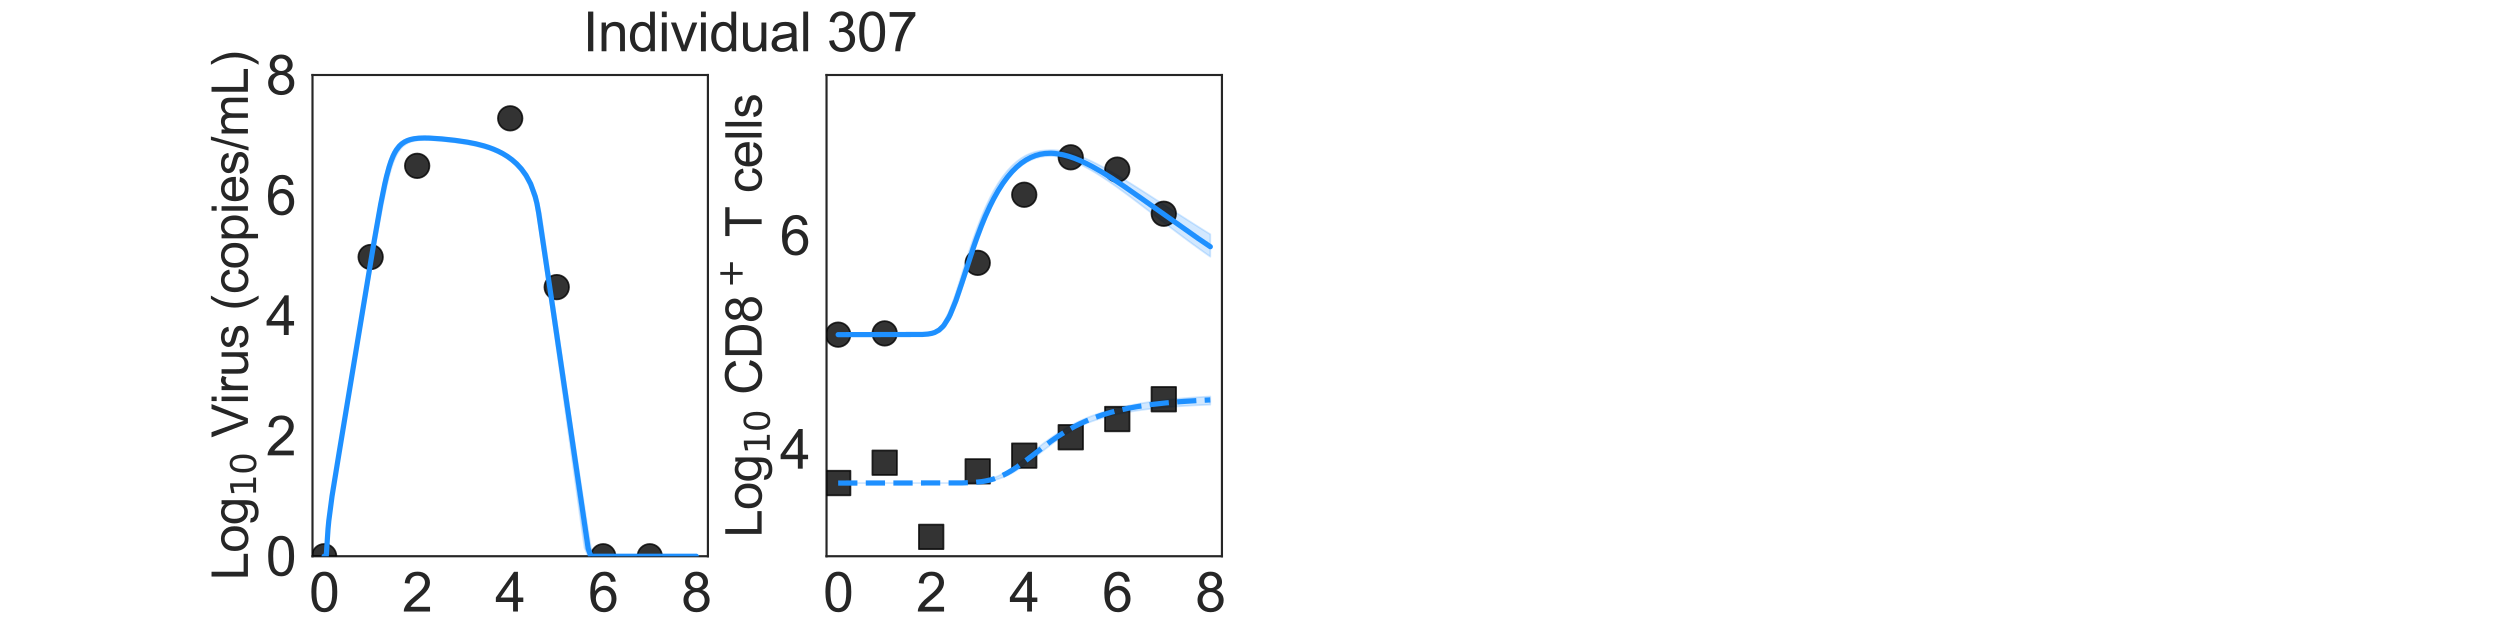 <?xml version="1.0" encoding="utf-8" standalone="no"?>
<!DOCTYPE svg PUBLIC "-//W3C//DTD SVG 1.1//EN"
  "http://www.w3.org/Graphics/SVG/1.1/DTD/svg11.dtd">
<svg xmlns:xlink="http://www.w3.org/1999/xlink" width="1440pt" height="360pt" viewBox="0 0 1440 360" xmlns="http://www.w3.org/2000/svg" version="1.1">
 <defs>
  <style type="text/css">*{stroke-linejoin: round; stroke-linecap: butt}</style>
 </defs>
 <g id="figure_1">
  <g id="patch_1">
   <path d="M 0 360 
L 1440 360 
L 1440 0 
L 0 0 
L 0 360 
z
" style="fill: none"/>
  </g>
  <g id="axes_1">
   <g id="patch_2">
    <path d="M 180 320.4 
L 407.755 320.4 
L 407.755 43.2 
L 180 43.2 
L 180 320.4 
z
" style="fill: none"/>
   </g>
   <g id="matplotlib.axis_1">
    <g id="xtick_1">
     <g id="text_1">
      <!-- 0 -->
      <g style="fill: #262626" transform="translate(178.024 352.232) scale(0.312 -0.312)">
       <defs>
        <path id="ArialMT-30" d="M 266 2259 
Q 266 3072 433 3567 
Q 600 4063 929 4331 
Q 1259 4600 1759 4600 
Q 2128 4600 2406 4451 
Q 2684 4303 2865 4023 
Q 3047 3744 3150 3342 
Q 3253 2941 3253 2259 
Q 3253 1453 3087 958 
Q 2922 463 2592 192 
Q 2263 -78 1759 -78 
Q 1097 -78 719 397 
Q 266 969 266 2259 
z
M 844 2259 
Q 844 1131 1108 757 
Q 1372 384 1759 384 
Q 2147 384 2411 759 
Q 2675 1134 2675 2259 
Q 2675 3391 2411 3762 
Q 2147 4134 1753 4134 
Q 1366 4134 1134 3806 
Q 844 3388 844 2259 
z
" transform="scale(0.016)"/>
       </defs>
       <use xlink:href="#ArialMT-30"/>
      </g>
     </g>
    </g>
    <g id="xtick_2">
     <g id="text_2">
      <!-- 2 -->
      <g style="fill: #262626" transform="translate(231.613 352.232) scale(0.312 -0.312)">
       <defs>
        <path id="ArialMT-32" d="M 3222 541 
L 3222 0 
L 194 0 
Q 188 203 259 391 
Q 375 700 629 1000 
Q 884 1300 1366 1694 
Q 2113 2306 2375 2664 
Q 2638 3022 2638 3341 
Q 2638 3675 2398 3904 
Q 2159 4134 1775 4134 
Q 1369 4134 1125 3890 
Q 881 3647 878 3216 
L 300 3275 
Q 359 3922 746 4261 
Q 1134 4600 1788 4600 
Q 2447 4600 2831 4234 
Q 3216 3869 3216 3328 
Q 3216 3053 3103 2787 
Q 2991 2522 2730 2228 
Q 2469 1934 1863 1422 
Q 1356 997 1212 845 
Q 1069 694 975 541 
L 3222 541 
z
" transform="scale(0.016)"/>
       </defs>
       <use xlink:href="#ArialMT-32"/>
      </g>
     </g>
    </g>
    <g id="xtick_3">
     <g id="text_3">
      <!-- 4 -->
      <g style="fill: #262626" transform="translate(285.202 352.232) scale(0.312 -0.312)">
       <defs>
        <path id="ArialMT-34" d="M 2069 0 
L 2069 1097 
L 81 1097 
L 81 1613 
L 2172 4581 
L 2631 4581 
L 2631 1613 
L 3250 1613 
L 3250 1097 
L 2631 1097 
L 2631 0 
L 2069 0 
z
M 2069 1613 
L 2069 3678 
L 634 1613 
L 2069 1613 
z
" transform="scale(0.016)"/>
       </defs>
       <use xlink:href="#ArialMT-34"/>
      </g>
     </g>
    </g>
    <g id="xtick_4">
     <g id="text_4">
      <!-- 6 -->
      <g style="fill: #262626" transform="translate(338.792 352.232) scale(0.312 -0.312)">
       <defs>
        <path id="ArialMT-36" d="M 3184 3459 
L 2625 3416 
Q 2550 3747 2413 3897 
Q 2184 4138 1850 4138 
Q 1581 4138 1378 3988 
Q 1113 3794 959 3422 
Q 806 3050 800 2363 
Q 1003 2672 1297 2822 
Q 1591 2972 1913 2972 
Q 2475 2972 2870 2558 
Q 3266 2144 3266 1488 
Q 3266 1056 3080 686 
Q 2894 316 2569 119 
Q 2244 -78 1831 -78 
Q 1128 -78 684 439 
Q 241 956 241 2144 
Q 241 3472 731 4075 
Q 1159 4600 1884 4600 
Q 2425 4600 2770 4297 
Q 3116 3994 3184 3459 
z
M 888 1484 
Q 888 1194 1011 928 
Q 1134 663 1356 523 
Q 1578 384 1822 384 
Q 2178 384 2434 671 
Q 2691 959 2691 1453 
Q 2691 1928 2437 2201 
Q 2184 2475 1800 2475 
Q 1419 2475 1153 2201 
Q 888 1928 888 1484 
z
" transform="scale(0.016)"/>
       </defs>
       <use xlink:href="#ArialMT-36"/>
      </g>
     </g>
    </g>
    <g id="xtick_5">
     <g id="text_5">
      <!-- 8 -->
      <g style="fill: #262626" transform="translate(392.381 352.232) scale(0.312 -0.312)">
       <defs>
        <path id="ArialMT-38" d="M 1131 2484 
Q 781 2613 612 2850 
Q 444 3088 444 3419 
Q 444 3919 803 4259 
Q 1163 4600 1759 4600 
Q 2359 4600 2725 4251 
Q 3091 3903 3091 3403 
Q 3091 3084 2923 2848 
Q 2756 2613 2416 2484 
Q 2838 2347 3058 2040 
Q 3278 1734 3278 1309 
Q 3278 722 2862 322 
Q 2447 -78 1769 -78 
Q 1091 -78 675 323 
Q 259 725 259 1325 
Q 259 1772 486 2073 
Q 713 2375 1131 2484 
z
M 1019 3438 
Q 1019 3113 1228 2906 
Q 1438 2700 1772 2700 
Q 2097 2700 2305 2904 
Q 2513 3109 2513 3406 
Q 2513 3716 2298 3927 
Q 2084 4138 1766 4138 
Q 1444 4138 1231 3931 
Q 1019 3725 1019 3438 
z
M 838 1322 
Q 838 1081 952 856 
Q 1066 631 1291 507 
Q 1516 384 1775 384 
Q 2178 384 2440 643 
Q 2703 903 2703 1303 
Q 2703 1709 2433 1975 
Q 2163 2241 1756 2241 
Q 1359 2241 1098 1978 
Q 838 1716 838 1322 
z
" transform="scale(0.016)"/>
       </defs>
       <use xlink:href="#ArialMT-38"/>
      </g>
     </g>
    </g>
    <g id="text_6">
     <!-- Time (d) -->
     <g style="fill: #262626" transform="translate(241.191 383.253) scale(0.286 -0.286)">
      <defs>
       <path id="ArialMT-54" d="M 1659 0 
L 1659 4041 
L 150 4041 
L 150 4581 
L 3781 4581 
L 3781 4041 
L 2266 4041 
L 2266 0 
L 1659 0 
z
" transform="scale(0.016)"/>
       <path id="ArialMT-69" d="M 425 3934 
L 425 4581 
L 988 4581 
L 988 3934 
L 425 3934 
z
M 425 0 
L 425 3319 
L 988 3319 
L 988 0 
L 425 0 
z
" transform="scale(0.016)"/>
       <path id="ArialMT-6d" d="M 422 0 
L 422 3319 
L 925 3319 
L 925 2853 
Q 1081 3097 1340 3245 
Q 1600 3394 1931 3394 
Q 2300 3394 2536 3241 
Q 2772 3088 2869 2813 
Q 3263 3394 3894 3394 
Q 4388 3394 4653 3120 
Q 4919 2847 4919 2278 
L 4919 0 
L 4359 0 
L 4359 2091 
Q 4359 2428 4304 2576 
Q 4250 2725 4106 2815 
Q 3963 2906 3769 2906 
Q 3419 2906 3187 2673 
Q 2956 2441 2956 1928 
L 2956 0 
L 2394 0 
L 2394 2156 
Q 2394 2531 2256 2718 
Q 2119 2906 1806 2906 
Q 1569 2906 1367 2781 
Q 1166 2656 1075 2415 
Q 984 2175 984 1722 
L 984 0 
L 422 0 
z
" transform="scale(0.016)"/>
       <path id="ArialMT-65" d="M 2694 1069 
L 3275 997 
Q 3138 488 2766 206 
Q 2394 -75 1816 -75 
Q 1088 -75 661 373 
Q 234 822 234 1631 
Q 234 2469 665 2931 
Q 1097 3394 1784 3394 
Q 2450 3394 2872 2941 
Q 3294 2488 3294 1666 
Q 3294 1616 3291 1516 
L 816 1516 
Q 847 969 1125 678 
Q 1403 388 1819 388 
Q 2128 388 2347 550 
Q 2566 713 2694 1069 
z
M 847 1978 
L 2700 1978 
Q 2663 2397 2488 2606 
Q 2219 2931 1791 2931 
Q 1403 2931 1139 2672 
Q 875 2413 847 1978 
z
" transform="scale(0.016)"/>
       <path id="ArialMT-20" transform="scale(0.016)"/>
       <path id="ArialMT-28" d="M 1497 -1347 
Q 1031 -759 709 28 
Q 388 816 388 1659 
Q 388 2403 628 3084 
Q 909 3875 1497 4659 
L 1900 4659 
Q 1522 4009 1400 3731 
Q 1209 3300 1100 2831 
Q 966 2247 966 1656 
Q 966 153 1900 -1347 
L 1497 -1347 
z
" transform="scale(0.016)"/>
       <path id="ArialMT-64" d="M 2575 0 
L 2575 419 
Q 2259 -75 1647 -75 
Q 1250 -75 917 144 
Q 584 363 401 755 
Q 219 1147 219 1656 
Q 219 2153 384 2558 
Q 550 2963 881 3178 
Q 1213 3394 1622 3394 
Q 1922 3394 2156 3267 
Q 2391 3141 2538 2938 
L 2538 4581 
L 3097 4581 
L 3097 0 
L 2575 0 
z
M 797 1656 
Q 797 1019 1065 703 
Q 1334 388 1700 388 
Q 2069 388 2326 689 
Q 2584 991 2584 1609 
Q 2584 2291 2321 2609 
Q 2059 2928 1675 2928 
Q 1300 2928 1048 2622 
Q 797 2316 797 1656 
z
" transform="scale(0.016)"/>
       <path id="ArialMT-29" d="M 791 -1347 
L 388 -1347 
Q 1322 153 1322 1656 
Q 1322 2244 1188 2822 
Q 1081 3291 891 3722 
Q 769 4003 388 4659 
L 791 4659 
Q 1378 3875 1659 3084 
Q 1900 2403 1900 1659 
Q 1900 816 1576 28 
Q 1253 -759 791 -1347 
z
" transform="scale(0.016)"/>
      </defs>
      <use xlink:href="#ArialMT-54"/>
      <use xlink:href="#ArialMT-69" transform="translate(57.334 0)"/>
      <use xlink:href="#ArialMT-6d" transform="translate(79.551 0)"/>
      <use xlink:href="#ArialMT-65" transform="translate(162.852 0)"/>
      <use xlink:href="#ArialMT-20" transform="translate(218.467 0)"/>
      <use xlink:href="#ArialMT-28" transform="translate(246.25 0)"/>
      <use xlink:href="#ArialMT-64" transform="translate(279.551 0)"/>
      <use xlink:href="#ArialMT-29" transform="translate(335.166 0)"/>
     </g>
    </g>
   </g>
   <g id="matplotlib.axis_2">
    <g id="ytick_1">
     <g id="text_7">
      <!-- 0 -->
      <g style="fill: #262626" transform="translate(153.15 331.566) scale(0.312 -0.312)">
       <use xlink:href="#ArialMT-30"/>
      </g>
     </g>
    </g>
    <g id="ytick_2">
     <g id="text_8">
      <!-- 2 -->
      <g style="fill: #262626" transform="translate(153.15 262.266) scale(0.312 -0.312)">
       <use xlink:href="#ArialMT-32"/>
      </g>
     </g>
    </g>
    <g id="ytick_3">
     <g id="text_9">
      <!-- 4 -->
      <g style="fill: #262626" transform="translate(153.15 192.966) scale(0.312 -0.312)">
       <use xlink:href="#ArialMT-34"/>
      </g>
     </g>
    </g>
    <g id="ytick_4">
     <g id="text_10">
      <!-- 6 -->
      <g style="fill: #262626" transform="translate(153.15 123.666) scale(0.312 -0.312)">
       <use xlink:href="#ArialMT-36"/>
      </g>
     </g>
    </g>
    <g id="ytick_5">
     <g id="text_11">
      <!-- 8 -->
      <g style="fill: #262626" transform="translate(153.15 54.366) scale(0.312 -0.312)">
       <use xlink:href="#ArialMT-38"/>
      </g>
     </g>
    </g>
    <g id="text_12">
     <!-- Log$_{10}$ Virus (copies/mL) -->
     <g style="fill: #262626" transform="translate(142.858 334.238) rotate(-90) scale(0.286 -0.286)">
      <defs>
       <path id="ArialMT-4c" d="M 469 0 
L 469 4581 
L 1075 4581 
L 1075 541 
L 3331 541 
L 3331 0 
L 469 0 
z
" transform="scale(0.016)"/>
       <path id="ArialMT-6f" d="M 213 1659 
Q 213 2581 725 3025 
Q 1153 3394 1769 3394 
Q 2453 3394 2887 2945 
Q 3322 2497 3322 1706 
Q 3322 1066 3130 698 
Q 2938 331 2570 128 
Q 2203 -75 1769 -75 
Q 1072 -75 642 372 
Q 213 819 213 1659 
z
M 791 1659 
Q 791 1022 1069 705 
Q 1347 388 1769 388 
Q 2188 388 2466 706 
Q 2744 1025 2744 1678 
Q 2744 2294 2464 2611 
Q 2184 2928 1769 2928 
Q 1347 2928 1069 2612 
Q 791 2297 791 1659 
z
" transform="scale(0.016)"/>
       <path id="ArialMT-67" d="M 319 -275 
L 866 -356 
Q 900 -609 1056 -725 
Q 1266 -881 1628 -881 
Q 2019 -881 2231 -725 
Q 2444 -569 2519 -288 
Q 2563 -116 2559 434 
Q 2191 0 1641 0 
Q 956 0 581 494 
Q 206 988 206 1678 
Q 206 2153 378 2554 
Q 550 2956 876 3175 
Q 1203 3394 1644 3394 
Q 2231 3394 2613 2919 
L 2613 3319 
L 3131 3319 
L 3131 450 
Q 3131 -325 2973 -648 
Q 2816 -972 2473 -1159 
Q 2131 -1347 1631 -1347 
Q 1038 -1347 672 -1080 
Q 306 -813 319 -275 
z
M 784 1719 
Q 784 1066 1043 766 
Q 1303 466 1694 466 
Q 2081 466 2343 764 
Q 2606 1063 2606 1700 
Q 2606 2309 2336 2618 
Q 2066 2928 1684 2928 
Q 1309 2928 1046 2623 
Q 784 2319 784 1719 
z
" transform="scale(0.016)"/>
       <path id="DejaVuSans-31" d="M 794 531 
L 1825 531 
L 1825 4091 
L 703 3866 
L 703 4441 
L 1819 4666 
L 2450 4666 
L 2450 531 
L 3481 531 
L 3481 0 
L 794 0 
L 794 531 
z
" transform="scale(0.016)"/>
       <path id="DejaVuSans-30" d="M 2034 4250 
Q 1547 4250 1301 3770 
Q 1056 3291 1056 2328 
Q 1056 1369 1301 889 
Q 1547 409 2034 409 
Q 2525 409 2770 889 
Q 3016 1369 3016 2328 
Q 3016 3291 2770 3770 
Q 2525 4250 2034 4250 
z
M 2034 4750 
Q 2819 4750 3233 4129 
Q 3647 3509 3647 2328 
Q 3647 1150 3233 529 
Q 2819 -91 2034 -91 
Q 1250 -91 836 529 
Q 422 1150 422 2328 
Q 422 3509 836 4129 
Q 1250 4750 2034 4750 
z
" transform="scale(0.016)"/>
       <path id="ArialMT-56" d="M 1803 0 
L 28 4581 
L 684 4581 
L 1875 1253 
Q 2019 853 2116 503 
Q 2222 878 2363 1253 
L 3600 4581 
L 4219 4581 
L 2425 0 
L 1803 0 
z
" transform="scale(0.016)"/>
       <path id="ArialMT-72" d="M 416 0 
L 416 3319 
L 922 3319 
L 922 2816 
Q 1116 3169 1280 3281 
Q 1444 3394 1641 3394 
Q 1925 3394 2219 3213 
L 2025 2691 
Q 1819 2813 1613 2813 
Q 1428 2813 1281 2702 
Q 1134 2591 1072 2394 
Q 978 2094 978 1738 
L 978 0 
L 416 0 
z
" transform="scale(0.016)"/>
       <path id="ArialMT-75" d="M 2597 0 
L 2597 488 
Q 2209 -75 1544 -75 
Q 1250 -75 995 37 
Q 741 150 617 320 
Q 494 491 444 738 
Q 409 903 409 1263 
L 409 3319 
L 972 3319 
L 972 1478 
Q 972 1038 1006 884 
Q 1059 663 1231 536 
Q 1403 409 1656 409 
Q 1909 409 2131 539 
Q 2353 669 2445 892 
Q 2538 1116 2538 1541 
L 2538 3319 
L 3100 3319 
L 3100 0 
L 2597 0 
z
" transform="scale(0.016)"/>
       <path id="ArialMT-73" d="M 197 991 
L 753 1078 
Q 800 744 1014 566 
Q 1228 388 1613 388 
Q 2000 388 2187 545 
Q 2375 703 2375 916 
Q 2375 1106 2209 1216 
Q 2094 1291 1634 1406 
Q 1016 1563 777 1677 
Q 538 1791 414 1992 
Q 291 2194 291 2438 
Q 291 2659 392 2848 
Q 494 3038 669 3163 
Q 800 3259 1026 3326 
Q 1253 3394 1513 3394 
Q 1903 3394 2198 3281 
Q 2494 3169 2634 2976 
Q 2775 2784 2828 2463 
L 2278 2388 
Q 2241 2644 2061 2787 
Q 1881 2931 1553 2931 
Q 1166 2931 1000 2803 
Q 834 2675 834 2503 
Q 834 2394 903 2306 
Q 972 2216 1119 2156 
Q 1203 2125 1616 2013 
Q 2213 1853 2448 1751 
Q 2684 1650 2818 1456 
Q 2953 1263 2953 975 
Q 2953 694 2789 445 
Q 2625 197 2315 61 
Q 2006 -75 1616 -75 
Q 969 -75 630 194 
Q 291 463 197 991 
z
" transform="scale(0.016)"/>
       <path id="ArialMT-63" d="M 2588 1216 
L 3141 1144 
Q 3050 572 2676 248 
Q 2303 -75 1759 -75 
Q 1078 -75 664 370 
Q 250 816 250 1647 
Q 250 2184 428 2587 
Q 606 2991 970 3192 
Q 1334 3394 1763 3394 
Q 2303 3394 2647 3120 
Q 2991 2847 3088 2344 
L 2541 2259 
Q 2463 2594 2264 2762 
Q 2066 2931 1784 2931 
Q 1359 2931 1093 2626 
Q 828 2322 828 1663 
Q 828 994 1084 691 
Q 1341 388 1753 388 
Q 2084 388 2306 591 
Q 2528 794 2588 1216 
z
" transform="scale(0.016)"/>
       <path id="ArialMT-70" d="M 422 -1272 
L 422 3319 
L 934 3319 
L 934 2888 
Q 1116 3141 1344 3267 
Q 1572 3394 1897 3394 
Q 2322 3394 2647 3175 
Q 2972 2956 3137 2557 
Q 3303 2159 3303 1684 
Q 3303 1175 3120 767 
Q 2938 359 2589 142 
Q 2241 -75 1856 -75 
Q 1575 -75 1351 44 
Q 1128 163 984 344 
L 984 -1272 
L 422 -1272 
z
M 931 1641 
Q 931 1000 1190 694 
Q 1450 388 1819 388 
Q 2194 388 2461 705 
Q 2728 1022 2728 1688 
Q 2728 2322 2467 2637 
Q 2206 2953 1844 2953 
Q 1484 2953 1207 2617 
Q 931 2281 931 1641 
z
" transform="scale(0.016)"/>
       <path id="ArialMT-2f" d="M 0 -78 
L 1328 4659 
L 1778 4659 
L 453 -78 
L 0 -78 
z
" transform="scale(0.016)"/>
      </defs>
      <use xlink:href="#ArialMT-4c" transform="translate(0 0.203)"/>
      <use xlink:href="#ArialMT-6f" transform="translate(55.615 0.203)"/>
      <use xlink:href="#ArialMT-67" transform="translate(111.23 0.203)"/>
      <use xlink:href="#DejaVuSans-31" transform="translate(167.803 -16.203) scale(0.7)"/>
      <use xlink:href="#DejaVuSans-30" transform="translate(212.339 -16.203) scale(0.7)"/>
      <use xlink:href="#ArialMT-20" transform="translate(259.609 0.203)"/>
      <use xlink:href="#ArialMT-56" transform="translate(287.393 0.203)"/>
      <use xlink:href="#ArialMT-69" transform="translate(354.092 0.203)"/>
      <use xlink:href="#ArialMT-72" transform="translate(376.309 0.203)"/>
      <use xlink:href="#ArialMT-75" transform="translate(409.609 0.203)"/>
      <use xlink:href="#ArialMT-73" transform="translate(465.225 0.203)"/>
      <use xlink:href="#ArialMT-20" transform="translate(515.225 0.203)"/>
      <use xlink:href="#ArialMT-28" transform="translate(543.008 0.203)"/>
      <use xlink:href="#ArialMT-63" transform="translate(576.309 0.203)"/>
      <use xlink:href="#ArialMT-6f" transform="translate(626.309 0.203)"/>
      <use xlink:href="#ArialMT-70" transform="translate(681.924 0.203)"/>
      <use xlink:href="#ArialMT-69" transform="translate(737.539 0.203)"/>
      <use xlink:href="#ArialMT-65" transform="translate(759.756 0.203)"/>
      <use xlink:href="#ArialMT-73" transform="translate(815.371 0.203)"/>
      <use xlink:href="#ArialMT-2f" transform="translate(865.371 0.203)"/>
      <use xlink:href="#ArialMT-6d" transform="translate(893.154 0.203)"/>
      <use xlink:href="#ArialMT-4c" transform="translate(976.455 0.203)"/>
      <use xlink:href="#ArialMT-29" transform="translate(1032.07 0.203)"/>
     </g>
    </g>
   </g>
   <g id="patch_3">
    <path d="M 180 320.4 
L 180 43.2 
" style="fill: none; stroke: #262626; stroke-width: 1.25; stroke-linejoin: miter; stroke-linecap: square"/>
   </g>
   <g id="patch_4">
    <path d="M 407.755 320.4 
L 407.755 43.2 
" style="fill: none; stroke: #262626; stroke-width: 1.25; stroke-linejoin: miter; stroke-linecap: square"/>
   </g>
   <g id="patch_5">
    <path d="M 180 320.4 
L 407.755 320.4 
" style="fill: none; stroke: #262626; stroke-width: 1.25; stroke-linejoin: miter; stroke-linecap: square"/>
   </g>
   <g id="patch_6">
    <path d="M 180 43.2 
L 407.755 43.2 
" style="fill: none; stroke: #262626; stroke-width: 1.25; stroke-linejoin: miter; stroke-linecap: square"/>
   </g>
   <g id="FillBetweenPolyCollection_1">
    <defs>
     <path id="ma2bda973c5" d="M 186.699 -39.6 
L 186.699 -39.6 
L 186.699 -39.6 
L 186.703 -39.6 
L 186.741 -39.6 
L 186.968 -39.6 
L 187.099 -39.6 
L 187.629 -39.6 
L 187.908 -39.6 
L 188.944 -55.035 
L 189.407 -59.769 
L 190.691 -69.877 
L 191.265 -73.621 
L 192.527 -81.293 
L 193.202 -85.235 
L 194.506 -92.829 
L 195.259 -97.187 
L 196.568 -104.802 
L 197.386 -109.547 
L 198.702 -117.217 
L 199.57 -122.258 
L 200.887 -129.932 
L 201.793 -135.197 
L 203.109 -142.862 
L 204.043 -148.293 
L 205.484 -156.699 
L 206.403 -162.044 
L 207.664 -169.378 
L 208.617 -174.919 
L 209.989 -182.898 
L 210.937 -188.399 
L 212.215 -195.801 
L 213.185 -201.405 
L 214.562 -209.332 
L 215.526 -214.851 
L 216.836 -222.263 
L 217.829 -227.81 
L 219.256 -235.561 
L 220.258 -240.856 
L 221.622 -247.605 
L 222.651 -252.407 
L 224.125 -258.424 
L 225.182 -262.291 
L 226.371 -265.888 
L 227.313 -268.348 
L 228.296 -270.455 
L 229.145 -271.951 
L 229.994 -273.252 
L 230.708 -274.176 
L 231.35 -274.916 
L 231.874 -275.421 
L 232.318 -275.826 
L 232.695 -276.13 
L 233.025 -276.396 
L 233.316 -276.595 
L 233.608 -276.794 
L 233.845 -276.949 
L 234.072 -277.081 
L 234.3 -277.214 
L 234.496 -277.328 
L 234.71 -277.438 
L 234.923 -277.546 
L 235.136 -277.653 
L 235.326 -277.737 
L 235.521 -277.824 
L 235.716 -277.909 
L 235.911 -277.987 
L 236.106 -278.064 
L 236.301 -278.136 
L 236.496 -278.206 
L 236.69 -278.273 
L 236.885 -278.337 
L 237.08 -278.398 
L 237.275 -278.456 
L 237.47 -278.512 
L 237.665 -278.565 
L 237.86 -278.617 
L 238.055 -278.664 
L 238.249 -278.712 
L 238.444 -278.755 
L 238.639 -278.798 
L 238.834 -278.837 
L 239.029 -278.876 
L 239.224 -278.912 
L 239.419 -278.946 
L 239.614 -278.979 
L 239.809 -279.01 
L 240.005 -279.04 
L 240.202 -279.067 
L 240.4 -279.095 
L 240.6 -279.119 
L 240.801 -279.143 
L 241.004 -279.165 
L 241.209 -279.187 
L 241.415 -279.207 
L 241.623 -279.226 
L 241.833 -279.243 
L 242.046 -279.26 
L 242.26 -279.274 
L 244.402 -279.358 
L 244.831 -279.357 
L 247.065 -279.337 
L 247.665 -279.312 
L 250.344 -279.176 
L 251.202 -279.111 
L 253.565 -278.925 
L 254.509 -278.837 
L 256.91 -278.598 
L 257.998 -278.477 
L 260.677 -278.164 
L 262.043 -277.988 
L 264.722 -277.622 
L 266.537 -277.346 
L 269.217 -276.906 
L 271.445 -276.489 
L 274.124 -275.928 
L 276.294 -275.413 
L 278.854 -274.721 
L 281.534 -273.882 
L 284.213 -272.904 
L 286.893 -271.761 
L 289.572 -270.36 
L 292.252 -268.652 
L 294.931 -266.586 
L 297.611 -264.053 
L 300.29 -260.913 
L 302.969 -256.865 
L 305.649 -251.202 
L 308.328 -242.564 
L 308.864 -239.972 
L 309.301 -237.557 
L 309.837 -234.042 
L 310.083 -232.394 
L 310.127 -232.098 
L 310.216 -231.506 
L 310.269 -231.151 
L 310.272 -231.13 
L 310.278 -231.089 
L 310.281 -231.067 
L 310.281 -231.066 
L 310.282 -231.062 
L 310.282 -231.059 
L 310.283 -231.057 
L 310.283 -231.057 
L 310.283 -231.055 
L 310.283 -231.054 
L 310.283 -231.053 
L 310.283 -231.052 
L 310.284 -231.051 
L 310.284 -231.05 
L 310.284 -231.048 
L 310.284 -231.047 
L 310.284 -231.045 
L 310.286 -231.034 
L 310.289 -231.015 
L 310.298 -230.954 
L 310.324 -230.778 
L 310.439 -230.014 
L 311.117 -225.462 
L 311.545 -222.577 
L 312.891 -213.52 
L 313.559 -208.977 
L 315.48 -195.97 
L 316.344 -190.042 
L 318.323 -176.18 
L 319.365 -168.7 
L 321.566 -152.872 
L 322.738 -144.441 
L 324.719 -130.176 
L 326.023 -120.786 
L 328.099 -105.828 
L 329.495 -95.762 
L 331.602 -80.573 
L 333.066 -70.012 
L 335.171 -54.828 
L 336.689 -44.408 
L 338.782 -39.6 
L 340.349 -39.6 
L 342.45 -39.6 
L 344.095 -39.6 
L 346.321 -39.6 
L 348.548 -39.6 
L 351.164 -39.6 
L 353.843 -39.6 
L 356.523 -39.6 
L 359.202 -39.6 
L 361.882 -39.6 
L 364.561 -39.6 
L 367.241 -39.6 
L 369.92 -39.6 
L 372.6 -39.6 
L 375.279 -39.6 
L 377.959 -39.6 
L 380.638 -39.6 
L 383.318 -39.6 
L 385.997 -39.6 
L 388.677 -39.6 
L 391.356 -39.6 
L 394.036 -39.6 
L 396.715 -39.6 
L 399.394 -39.6 
L 401.056 -39.6 
L 401.056 -39.6 
L 401.056 -39.6 
L 399.394 -39.6 
L 396.715 -39.6 
L 394.036 -39.6 
L 391.356 -39.6 
L 388.677 -39.6 
L 385.997 -39.6 
L 383.318 -39.6 
L 380.638 -39.6 
L 377.959 -39.6 
L 375.279 -39.6 
L 372.6 -39.6 
L 369.92 -39.6 
L 367.241 -39.6 
L 364.561 -39.6 
L 361.882 -39.6 
L 359.202 -39.6 
L 356.523 -39.6 
L 353.843 -39.6 
L 351.164 -39.6 
L 348.548 -39.6 
L 346.321 -39.6 
L 344.095 -39.6 
L 342.45 -39.6 
L 340.349 -44.708 
L 338.782 -54.124 
L 336.689 -67.651 
L 335.171 -77.584 
L 333.066 -91.166 
L 331.602 -100.771 
L 329.495 -114.759 
L 328.099 -124.322 
L 326.023 -138.327 
L 324.719 -147.222 
L 322.738 -160.626 
L 321.566 -168.693 
L 319.365 -183.559 
L 318.323 -190.672 
L 316.344 -204.282 
L 315.48 -210.286 
L 313.559 -223.433 
L 312.891 -227.995 
L 311.545 -237.052 
L 311.117 -239.024 
L 310.439 -241.844 
L 310.324 -242.319 
L 310.298 -242.428 
L 310.289 -242.466 
L 310.286 -242.478 
L 310.284 -242.485 
L 310.284 -242.486 
L 310.284 -242.487 
L 310.284 -242.487 
L 310.284 -242.488 
L 310.283 -242.489 
L 310.283 -242.489 
L 310.283 -242.49 
L 310.283 -242.491 
L 310.283 -242.492 
L 310.283 -242.492 
L 310.282 -242.493 
L 310.282 -242.495 
L 310.281 -242.498 
L 310.281 -242.498 
L 310.278 -242.512 
L 310.272 -242.538 
L 310.269 -242.55 
L 310.216 -242.771 
L 310.127 -243.138 
L 310.083 -243.322 
L 309.837 -244.346 
L 309.301 -246.573 
L 308.864 -248.387 
L 308.328 -249.822 
L 305.649 -255.876 
L 302.969 -260.157 
L 300.29 -263.442 
L 297.611 -266.076 
L 294.931 -268.339 
L 292.252 -270.325 
L 289.572 -272 
L 286.893 -273.423 
L 284.213 -274.638 
L 281.534 -275.676 
L 278.854 -276.564 
L 276.294 -277.294 
L 274.124 -277.828 
L 271.445 -278.413 
L 269.217 -278.838 
L 266.537 -279.292 
L 264.722 -279.569 
L 262.043 -279.939 
L 260.677 -280.113 
L 257.998 -280.424 
L 256.91 -280.541 
L 254.509 -280.78 
L 253.565 -280.865 
L 251.202 -281.058 
L 250.344 -281.121 
L 247.665 -281.277 
L 247.065 -281.305 
L 244.831 -281.359 
L 244.402 -281.367 
L 242.26 -281.338 
L 242.046 -281.331 
L 241.833 -281.321 
L 241.623 -281.311 
L 241.415 -281.301 
L 241.209 -281.288 
L 241.004 -281.274 
L 240.801 -281.261 
L 240.6 -281.246 
L 240.4 -281.229 
L 240.202 -281.212 
L 240.005 -281.195 
L 239.809 -281.174 
L 239.614 -281.154 
L 239.419 -281.133 
L 239.224 -281.109 
L 239.029 -281.084 
L 238.834 -281.059 
L 238.639 -281.031 
L 238.444 -281.001 
L 238.249 -280.971 
L 238.055 -280.94 
L 237.86 -280.905 
L 237.665 -280.869 
L 237.47 -280.834 
L 237.275 -280.792 
L 237.08 -280.751 
L 236.885 -280.709 
L 236.69 -280.663 
L 236.496 -280.615 
L 236.301 -280.566 
L 236.106 -280.515 
L 235.911 -280.466 
L 235.716 -280.414 
L 235.521 -280.359 
L 235.326 -280.305 
L 235.136 -280.248 
L 234.923 -280.179 
L 234.71 -280.11 
L 234.496 -280.038 
L 234.3 -279.964 
L 234.072 -279.879 
L 233.845 -279.79 
L 233.608 -279.689 
L 233.316 -279.564 
L 233.025 -279.423 
L 232.695 -279.26 
L 232.318 -279.053 
L 231.874 -278.792 
L 231.35 -278.452 
L 230.708 -277.976 
L 229.994 -277.37 
L 229.145 -276.523 
L 228.296 -275.514 
L 227.313 -274.089 
L 226.371 -272.428 
L 225.182 -269.783 
L 224.125 -266.929 
L 222.651 -261.901 
L 221.622 -257.842 
L 220.258 -251.523 
L 219.256 -246.476 
L 217.829 -238.646 
L 216.836 -232.981 
L 215.526 -225.224 
L 214.562 -219.427 
L 213.185 -211.01 
L 212.215 -205.047 
L 210.937 -197.144 
L 209.989 -191.275 
L 208.617 -182.74 
L 207.664 -176.81 
L 206.403 -168.959 
L 205.484 -163.245 
L 204.043 -154.245 
L 203.109 -148.428 
L 201.793 -140.221 
L 200.887 -134.584 
L 199.57 -126.368 
L 198.702 -120.97 
L 197.386 -112.757 
L 196.568 -107.674 
L 195.259 -99.577 
L 194.506 -94.965 
L 193.202 -86.931 
L 192.527 -82.776 
L 191.265 -74.711 
L 190.691 -70.812 
L 189.407 -60.406 
L 188.944 -55.518 
L 187.908 -39.865 
L 187.629 -39.6 
L 187.099 -39.6 
L 186.968 -39.6 
L 186.741 -39.6 
L 186.703 -39.6 
L 186.699 -39.6 
L 186.699 -39.6 
z
" style="stroke: #1e90ff; stroke-opacity: 0.2"/>
    </defs>
    <g clip-path="url(#p34153cae16)">
     <use xlink:href="#ma2bda973c5" x="0" y="360" style="fill: #1e90ff; fill-opacity: 0.2; stroke: #1e90ff; stroke-opacity: 0.2"/>
    </g>
   </g>
   <g id="PathCollection_1">
    <defs>
     <path id="m98d7b9cf8e" d="M 0 7.071 
C 1.875 7.071 3.674 6.326 5 5 
C 6.326 3.674 7.071 1.875 7.071 0 
C 7.071 -1.875 6.326 -3.674 5 -5 
C 3.674 -6.326 1.875 -7.071 0 -7.071 
C -1.875 -7.071 -3.674 -6.326 -5 -5 
C -6.326 -3.674 -7.071 -1.875 -7.071 0 
C -7.071 1.875 -6.326 3.674 -5 5 
C -3.674 6.326 -1.875 7.071 0 7.071 
z
" style="stroke: #000000; stroke-opacity: 0.8"/>
    </defs>
    <g clip-path="url(#p34153cae16)">
     <use xlink:href="#m98d7b9cf8e" x="186.699" y="320.4" style="fill-opacity: 0.8; stroke: #000000; stroke-opacity: 0.8"/>
     <use xlink:href="#m98d7b9cf8e" x="213.493" y="148.039" style="fill-opacity: 0.8; stroke: #000000; stroke-opacity: 0.8"/>
     <use xlink:href="#m98d7b9cf8e" x="240.288" y="95.521" style="fill-opacity: 0.8; stroke: #000000; stroke-opacity: 0.8"/>
     <use xlink:href="#m98d7b9cf8e" x="293.878" y="68.156" style="fill-opacity: 0.8; stroke: #000000; stroke-opacity: 0.8"/>
     <use xlink:href="#m98d7b9cf8e" x="320.672" y="165.384" style="fill-opacity: 0.8; stroke: #000000; stroke-opacity: 0.8"/>
     <use xlink:href="#m98d7b9cf8e" x="347.467" y="320.4" style="fill-opacity: 0.8; stroke: #000000; stroke-opacity: 0.8"/>
     <use xlink:href="#m98d7b9cf8e" x="374.262" y="320.4" style="fill-opacity: 0.8; stroke: #000000; stroke-opacity: 0.8"/>
    </g>
   </g>
   <g id="line2d_1">
    <path d="M 186.699 320.4 
L 187.908 320.4 
L 188.944 304.645 
L 189.407 299.836 
L 191.265 285.697 
L 195.259 261.229 
L 215.526 138.857 
L 219.256 117.748 
L 221.622 106.024 
L 222.651 101.606 
L 224.125 96.177 
L 225.182 92.954 
L 226.371 89.973 
L 227.313 88.045 
L 228.296 86.386 
L 229.994 84.198 
L 231.35 82.924 
L 233.025 81.77 
L 234.71 80.951 
L 236.496 80.353 
L 238.639 79.894 
L 241.209 79.6 
L 244.402 79.488 
L 247.665 79.555 
L 254.509 80.021 
L 262.043 80.825 
L 269.217 81.875 
L 274.124 82.839 
L 278.854 84.055 
L 281.534 84.904 
L 284.213 85.898 
L 286.893 87.068 
L 289.572 88.446 
L 292.252 90.078 
L 294.931 92.024 
L 297.611 94.374 
L 300.29 97.267 
L 302.969 100.946 
L 305.649 105.896 
L 308.328 113.339 
L 309.301 117.291 
L 310.324 122.971 
L 316.344 163.314 
L 338.782 315.943 
L 340.349 320.4 
L 401.056 320.4 
L 401.056 320.4 
" clip-path="url(#p34153cae16)" style="fill: none; stroke: #1e90ff; stroke-width: 3; stroke-linecap: round"/>
   </g>
  </g>
  <g id="axes_2">
   <g id="patch_7">
    <path d="M 476.082 320.4 
L 703.837 320.4 
L 703.837 43.2 
L 476.082 43.2 
L 476.082 320.4 
z
" style="fill: none"/>
   </g>
   <g id="matplotlib.axis_3">
    <g id="xtick_6">
     <g id="text_13">
      <!-- 0 -->
      <g style="fill: #262626" transform="translate(474.105 352.232) scale(0.312 -0.312)">
       <use xlink:href="#ArialMT-30"/>
      </g>
     </g>
    </g>
    <g id="xtick_7">
     <g id="text_14">
      <!-- 2 -->
      <g style="fill: #262626" transform="translate(527.695 352.232) scale(0.312 -0.312)">
       <use xlink:href="#ArialMT-32"/>
      </g>
     </g>
    </g>
    <g id="xtick_8">
     <g id="text_15">
      <!-- 4 -->
      <g style="fill: #262626" transform="translate(581.284 352.232) scale(0.312 -0.312)">
       <use xlink:href="#ArialMT-34"/>
      </g>
     </g>
    </g>
    <g id="xtick_9">
     <g id="text_16">
      <!-- 6 -->
      <g style="fill: #262626" transform="translate(634.874 352.232) scale(0.312 -0.312)">
       <use xlink:href="#ArialMT-36"/>
      </g>
     </g>
    </g>
    <g id="xtick_10">
     <g id="text_17">
      <!-- 8 -->
      <g style="fill: #262626" transform="translate(688.463 352.232) scale(0.312 -0.312)">
       <use xlink:href="#ArialMT-38"/>
      </g>
     </g>
    </g>
    <g id="text_18">
     <!-- Time (d) -->
     <g style="fill: #262626" transform="translate(537.273 383.253) scale(0.286 -0.286)">
      <use xlink:href="#ArialMT-54"/>
      <use xlink:href="#ArialMT-69" transform="translate(57.334 0)"/>
      <use xlink:href="#ArialMT-6d" transform="translate(79.551 0)"/>
      <use xlink:href="#ArialMT-65" transform="translate(162.852 0)"/>
      <use xlink:href="#ArialMT-20" transform="translate(218.467 0)"/>
      <use xlink:href="#ArialMT-28" transform="translate(246.25 0)"/>
      <use xlink:href="#ArialMT-64" transform="translate(279.551 0)"/>
      <use xlink:href="#ArialMT-29" transform="translate(335.166 0)"/>
     </g>
    </g>
   </g>
   <g id="matplotlib.axis_4">
    <g id="ytick_6">
     <g id="text_19">
      <!-- 4 -->
      <g style="fill: #262626" transform="translate(449.232 269.966) scale(0.312 -0.312)">
       <use xlink:href="#ArialMT-34"/>
      </g>
     </g>
    </g>
    <g id="ytick_7">
     <g id="text_20">
      <!-- 6 -->
      <g style="fill: #262626" transform="translate(449.232 146.766) scale(0.312 -0.312)">
       <use xlink:href="#ArialMT-36"/>
      </g>
     </g>
    </g>
    <g id="text_21">
     <!-- Log$_{10}$ CD8$^+$ T cells -->
     <g style="fill: #262626" transform="translate(438.94 309.642) rotate(-90) scale(0.286 -0.286)">
      <defs>
       <path id="ArialMT-43" d="M 3763 1606 
L 4369 1453 
Q 4178 706 3683 314 
Q 3188 -78 2472 -78 
Q 1731 -78 1267 223 
Q 803 525 561 1097 
Q 319 1669 319 2325 
Q 319 3041 592 3573 
Q 866 4106 1370 4382 
Q 1875 4659 2481 4659 
Q 3169 4659 3637 4309 
Q 4106 3959 4291 3325 
L 3694 3184 
Q 3534 3684 3231 3912 
Q 2928 4141 2469 4141 
Q 1941 4141 1586 3887 
Q 1231 3634 1087 3207 
Q 944 2781 944 2328 
Q 944 1744 1114 1308 
Q 1284 872 1643 656 
Q 2003 441 2422 441 
Q 2931 441 3284 734 
Q 3638 1028 3763 1606 
z
" transform="scale(0.016)"/>
       <path id="ArialMT-44" d="M 494 0 
L 494 4581 
L 2072 4581 
Q 2606 4581 2888 4516 
Q 3281 4425 3559 4188 
Q 3922 3881 4101 3404 
Q 4281 2928 4281 2316 
Q 4281 1794 4159 1391 
Q 4038 988 3847 723 
Q 3656 459 3429 307 
Q 3203 156 2883 78 
Q 2563 0 2147 0 
L 494 0 
z
M 1100 541 
L 2078 541 
Q 2531 541 2789 625 
Q 3047 709 3200 863 
Q 3416 1078 3536 1442 
Q 3656 1806 3656 2325 
Q 3656 3044 3420 3430 
Q 3184 3816 2847 3947 
Q 2603 4041 2063 4041 
L 1100 4041 
L 1100 541 
z
" transform="scale(0.016)"/>
       <path id="DejaVuSans-2b" d="M 2944 4013 
L 2944 2272 
L 4684 2272 
L 4684 1741 
L 2944 1741 
L 2944 0 
L 2419 0 
L 2419 1741 
L 678 1741 
L 678 2272 
L 2419 2272 
L 2419 4013 
L 2944 4013 
z
" transform="scale(0.016)"/>
       <path id="ArialMT-6c" d="M 409 0 
L 409 4581 
L 972 4581 
L 972 0 
L 409 0 
z
" transform="scale(0.016)"/>
      </defs>
      <use xlink:href="#ArialMT-4c" transform="translate(0 0.827)"/>
      <use xlink:href="#ArialMT-6f" transform="translate(55.615 0.827)"/>
      <use xlink:href="#ArialMT-67" transform="translate(111.23 0.827)"/>
      <use xlink:href="#DejaVuSans-31" transform="translate(167.803 -15.58) scale(0.7)"/>
      <use xlink:href="#DejaVuSans-30" transform="translate(212.339 -15.58) scale(0.7)"/>
      <use xlink:href="#ArialMT-20" transform="translate(259.609 0.827)"/>
      <use xlink:href="#ArialMT-43" transform="translate(287.393 0.827)"/>
      <use xlink:href="#ArialMT-44" transform="translate(359.609 0.827)"/>
      <use xlink:href="#ArialMT-38" transform="translate(431.826 0.827)"/>
      <use xlink:href="#DejaVuSans-2b" transform="translate(502.036 39.108) scale(0.7)"/>
      <use xlink:href="#ArialMT-20" transform="translate(577.061 0.827)"/>
      <use xlink:href="#ArialMT-54" transform="translate(604.844 0.827)"/>
      <use xlink:href="#ArialMT-20" transform="translate(665.928 0.827)"/>
      <use xlink:href="#ArialMT-63" transform="translate(693.711 0.827)"/>
      <use xlink:href="#ArialMT-65" transform="translate(743.711 0.827)"/>
      <use xlink:href="#ArialMT-6c" transform="translate(799.326 0.827)"/>
      <use xlink:href="#ArialMT-6c" transform="translate(821.543 0.827)"/>
      <use xlink:href="#ArialMT-73" transform="translate(843.76 0.827)"/>
     </g>
    </g>
   </g>
   <g id="patch_8">
    <path d="M 476.082 320.4 
L 476.082 43.2 
" style="fill: none; stroke: #262626; stroke-width: 1.25; stroke-linejoin: miter; stroke-linecap: square"/>
   </g>
   <g id="patch_9">
    <path d="M 703.837 320.4 
L 703.837 43.2 
" style="fill: none; stroke: #262626; stroke-width: 1.25; stroke-linejoin: miter; stroke-linecap: square"/>
   </g>
   <g id="patch_10">
    <path d="M 476.082 320.4 
L 703.837 320.4 
" style="fill: none; stroke: #262626; stroke-width: 1.25; stroke-linejoin: miter; stroke-linecap: square"/>
   </g>
   <g id="patch_11">
    <path d="M 476.082 43.2 
L 703.837 43.2 
" style="fill: none; stroke: #262626; stroke-width: 1.25; stroke-linejoin: miter; stroke-linecap: square"/>
   </g>
   <g id="FillBetweenPolyCollection_2">
    <defs>
     <path id="mf1376267e9" d="M 482.78 -167.238 
L 482.78 -167.238 
L 482.781 -167.238 
L 482.784 -167.238 
L 482.822 -167.238 
L 483.049 -167.238 
L 483.181 -167.238 
L 483.711 -167.238 
L 483.989 -167.238 
L 485.026 -167.238 
L 485.489 -167.238 
L 486.773 -167.238 
L 487.347 -167.238 
L 488.609 -167.238 
L 489.284 -167.238 
L 490.587 -167.238 
L 491.341 -167.238 
L 492.649 -167.238 
L 493.468 -167.238 
L 494.784 -167.238 
L 495.652 -167.238 
L 496.968 -167.238 
L 497.875 -167.238 
L 499.19 -167.238 
L 500.125 -167.238 
L 501.565 -167.238 
L 502.484 -167.238 
L 503.745 -167.238 
L 504.699 -167.238 
L 506.071 -167.238 
L 507.019 -167.238 
L 508.297 -167.238 
L 509.267 -167.238 
L 510.644 -167.238 
L 511.607 -167.238 
L 512.918 -167.238 
L 513.91 -167.238 
L 515.338 -167.238 
L 516.34 -167.238 
L 517.704 -167.239 
L 518.733 -167.239 
L 520.207 -167.239 
L 521.263 -167.24 
L 522.453 -167.241 
L 523.395 -167.242 
L 524.378 -167.244 
L 525.227 -167.247 
L 526.076 -167.25 
L 526.79 -167.254 
L 527.431 -167.258 
L 527.956 -167.262 
L 528.4 -167.267 
L 528.776 -167.271 
L 529.106 -167.276 
L 529.398 -167.28 
L 529.69 -167.285 
L 529.927 -167.289 
L 530.154 -167.293 
L 530.381 -167.298 
L 530.578 -167.303 
L 530.791 -167.308 
L 531.005 -167.314 
L 531.218 -167.32 
L 531.408 -167.325 
L 531.603 -167.332 
L 531.798 -167.339 
L 531.993 -167.346 
L 532.187 -167.354 
L 532.382 -167.363 
L 532.577 -167.372 
L 532.772 -167.381 
L 532.967 -167.392 
L 533.162 -167.402 
L 533.357 -167.415 
L 533.552 -167.427 
L 533.746 -167.441 
L 533.941 -167.455 
L 534.136 -167.47 
L 534.331 -167.487 
L 534.526 -167.504 
L 534.721 -167.523 
L 534.916 -167.542 
L 535.111 -167.563 
L 535.305 -167.585 
L 535.5 -167.609 
L 535.695 -167.634 
L 535.891 -167.662 
L 536.087 -167.69 
L 536.284 -167.721 
L 536.482 -167.753 
L 536.682 -167.788 
L 536.883 -167.826 
L 537.086 -167.866 
L 537.29 -167.909 
L 537.497 -167.954 
L 537.705 -168.004 
L 537.915 -168.056 
L 538.127 -168.114 
L 538.341 -168.173 
L 540.484 -169.064 
L 540.913 -169.333 
L 543.147 -170.968 
L 543.747 -171.653 
L 546.426 -175.233 
L 547.284 -176.835 
L 549.647 -181.732 
L 550.59 -184.134 
L 552.991 -190.66 
L 554.08 -193.924 
L 556.759 -202.117 
L 558.124 -206.333 
L 560.804 -214.488 
L 562.619 -219.759 
L 565.299 -227.106 
L 567.526 -232.785 
L 570.206 -238.973 
L 572.376 -243.485 
L 574.936 -248.292 
L 577.615 -252.742 
L 580.295 -256.624 
L 582.974 -259.764 
L 585.654 -262.413 
L 588.333 -264.609 
L 591.013 -266.387 
L 593.692 -267.782 
L 596.372 -268.823 
L 599.051 -269.54 
L 601.731 -269.962 
L 604.41 -270.112 
L 604.946 -270.105 
L 605.382 -270.098 
L 605.918 -270.09 
L 606.165 -270.087 
L 606.209 -270.086 
L 606.297 -270.085 
L 606.35 -270.084 
L 606.353 -270.084 
L 606.359 -270.084 
L 606.363 -270.084 
L 606.363 -270.084 
L 606.363 -270.084 
L 606.364 -270.084 
L 606.364 -270.084 
L 606.364 -270.084 
L 606.365 -270.084 
L 606.365 -270.084 
L 606.365 -270.084 
L 606.365 -270.084 
L 606.365 -270.084 
L 606.365 -270.084 
L 606.366 -270.084 
L 606.366 -270.084 
L 606.366 -270.084 
L 606.368 -270.084 
L 606.37 -270.084 
L 606.38 -270.084 
L 606.406 -270.083 
L 606.52 -270.077 
L 607.199 -270.027 
L 607.627 -269.989 
L 608.973 -269.831 
L 609.641 -269.702 
L 611.562 -269.273 
L 612.426 -269.036 
L 614.405 -268.457 
L 615.446 -268.098 
L 617.648 -267.288 
L 618.82 -266.803 
L 620.801 -265.945 
L 622.105 -265.326 
L 624.18 -264.3 
L 625.577 -263.558 
L 627.684 -262.402 
L 629.148 -261.552 
L 631.253 -260.297 
L 632.77 -259.351 
L 634.863 -258.018 
L 636.43 -256.986 
L 638.532 -255.577 
L 640.176 -254.444 
L 642.403 -252.887 
L 644.629 -251.297 
L 647.246 -249.396 
L 649.925 -247.418 
L 652.605 -245.415 
L 655.284 -243.393 
L 657.963 -241.357 
L 660.643 -239.31 
L 663.322 -237.258 
L 666.002 -235.205 
L 668.681 -233.152 
L 671.361 -231.105 
L 674.04 -229.065 
L 676.72 -227.035 
L 679.399 -225.018 
L 682.079 -223.016 
L 684.758 -221.032 
L 687.438 -219.067 
L 690.117 -217.124 
L 692.797 -215.205 
L 695.476 -213.311 
L 697.138 -212.15 
L 697.138 -225.054 
L 697.138 -225.054 
L 695.476 -226.086 
L 692.797 -227.756 
L 690.117 -229.438 
L 687.438 -231.13 
L 684.758 -232.832 
L 682.079 -234.541 
L 679.399 -236.258 
L 676.72 -237.981 
L 674.04 -239.709 
L 671.361 -241.439 
L 668.681 -243.172 
L 666.002 -244.904 
L 663.322 -246.633 
L 660.643 -248.358 
L 657.963 -250.076 
L 655.284 -251.783 
L 652.605 -253.476 
L 649.925 -255.152 
L 647.246 -256.805 
L 644.629 -258.392 
L 642.403 -259.72 
L 640.176 -261.02 
L 638.532 -261.962 
L 636.43 -263.137 
L 634.863 -263.992 
L 632.77 -265.1 
L 631.253 -265.879 
L 629.148 -266.918 
L 627.684 -267.612 
L 625.577 -268.563 
L 624.18 -269.161 
L 622.105 -269.996 
L 620.801 -270.487 
L 618.82 -271.174 
L 617.648 -271.551 
L 615.446 -272.175 
L 614.405 -272.442 
L 612.426 -272.867 
L 611.562 -273.031 
L 609.641 -273.31 
L 608.973 -273.391 
L 607.627 -273.503 
L 607.199 -273.53 
L 606.52 -273.56 
L 606.406 -273.563 
L 606.38 -273.564 
L 606.37 -273.564 
L 606.368 -273.565 
L 606.366 -273.565 
L 606.366 -273.565 
L 606.366 -273.565 
L 606.365 -273.565 
L 606.365 -273.565 
L 606.365 -273.565 
L 606.365 -273.565 
L 606.365 -273.565 
L 606.365 -273.565 
L 606.364 -273.565 
L 606.364 -273.565 
L 606.364 -273.565 
L 606.363 -273.565 
L 606.363 -273.565 
L 606.363 -273.565 
L 606.359 -273.565 
L 606.353 -273.565 
L 606.35 -273.565 
L 606.297 -273.567 
L 606.209 -273.569 
L 606.165 -273.57 
L 605.918 -273.575 
L 605.382 -273.577 
L 604.946 -273.57 
L 604.41 -273.539 
L 601.731 -273.343 
L 599.051 -273.081 
L 596.372 -272.537 
L 593.692 -271.684 
L 591.013 -270.494 
L 588.333 -268.935 
L 585.654 -266.976 
L 582.974 -264.58 
L 580.295 -261.712 
L 577.615 -258.331 
L 574.936 -254.398 
L 572.376 -250.091 
L 570.206 -246.024 
L 567.526 -240.358 
L 565.299 -235.134 
L 562.619 -228.207 
L 560.804 -223.077 
L 558.124 -215.136 
L 556.759 -210.839 
L 554.08 -202.283 
L 552.991 -198.804 
L 550.59 -191.245 
L 549.647 -188.421 
L 547.284 -181.978 
L 546.426 -179.936 
L 543.747 -174.613 
L 543.147 -173.686 
L 540.913 -170.97 
L 540.484 -170.531 
L 538.341 -169.023 
L 538.127 -168.915 
L 537.915 -168.807 
L 537.705 -168.707 
L 537.497 -168.62 
L 537.29 -168.533 
L 537.086 -168.447 
L 536.883 -168.377 
L 536.682 -168.306 
L 536.482 -168.237 
L 536.284 -168.176 
L 536.087 -168.119 
L 535.891 -168.062 
L 535.695 -168.01 
L 535.5 -167.964 
L 535.305 -167.917 
L 535.111 -167.872 
L 534.916 -167.833 
L 534.721 -167.795 
L 534.526 -167.757 
L 534.331 -167.725 
L 534.136 -167.694 
L 533.941 -167.662 
L 533.746 -167.634 
L 533.552 -167.609 
L 533.357 -167.584 
L 533.162 -167.559 
L 532.967 -167.539 
L 532.772 -167.519 
L 532.577 -167.498 
L 532.382 -167.481 
L 532.187 -167.465 
L 531.993 -167.448 
L 531.798 -167.434 
L 531.603 -167.421 
L 531.408 -167.408 
L 531.218 -167.396 
L 531.005 -167.384 
L 530.791 -167.373 
L 530.578 -167.362 
L 530.381 -167.354 
L 530.154 -167.344 
L 529.927 -167.335 
L 529.69 -167.327 
L 529.398 -167.317 
L 529.106 -167.309 
L 528.776 -167.3 
L 528.4 -167.292 
L 527.956 -167.283 
L 527.431 -167.275 
L 526.79 -167.266 
L 526.076 -167.259 
L 525.227 -167.253 
L 524.378 -167.249 
L 523.395 -167.245 
L 522.453 -167.243 
L 521.263 -167.241 
L 520.207 -167.24 
L 518.733 -167.239 
L 517.704 -167.239 
L 516.34 -167.239 
L 515.338 -167.238 
L 513.91 -167.238 
L 512.918 -167.238 
L 511.607 -167.238 
L 510.644 -167.238 
L 509.267 -167.238 
L 508.297 -167.238 
L 507.019 -167.238 
L 506.071 -167.238 
L 504.699 -167.238 
L 503.745 -167.238 
L 502.484 -167.238 
L 501.565 -167.238 
L 500.125 -167.238 
L 499.19 -167.238 
L 497.875 -167.238 
L 496.968 -167.238 
L 495.652 -167.238 
L 494.784 -167.238 
L 493.468 -167.238 
L 492.649 -167.238 
L 491.341 -167.238 
L 490.587 -167.238 
L 489.284 -167.238 
L 488.609 -167.238 
L 487.347 -167.238 
L 486.773 -167.238 
L 485.489 -167.238 
L 485.026 -167.238 
L 483.989 -167.238 
L 483.711 -167.238 
L 483.181 -167.238 
L 483.049 -167.238 
L 482.822 -167.238 
L 482.784 -167.238 
L 482.781 -167.238 
L 482.78 -167.238 
z
" style="stroke: #1e90ff; stroke-opacity: 0.2"/>
    </defs>
    <g clip-path="url(#p3d3bd3e178)">
     <use xlink:href="#mf1376267e9" x="0" y="360" style="fill: #1e90ff; fill-opacity: 0.2; stroke: #1e90ff; stroke-opacity: 0.2"/>
    </g>
   </g>
   <g id="FillBetweenPolyCollection_3">
    <defs>
     <path id="m542e508581" d="M 482.78 -81.764 
L 482.78 -81.764 
L 482.781 -81.764 
L 482.784 -81.764 
L 482.822 -81.764 
L 483.049 -81.764 
L 483.181 -81.764 
L 483.711 -81.764 
L 483.989 -81.764 
L 485.026 -81.764 
L 485.489 -81.764 
L 486.773 -81.764 
L 487.347 -81.764 
L 488.609 -81.764 
L 489.284 -81.764 
L 490.587 -81.764 
L 491.341 -81.764 
L 492.649 -81.764 
L 493.468 -81.764 
L 494.784 -81.764 
L 495.652 -81.764 
L 496.968 -81.764 
L 497.875 -81.764 
L 499.19 -81.764 
L 500.125 -81.764 
L 501.565 -81.764 
L 502.484 -81.764 
L 503.745 -81.764 
L 504.699 -81.764 
L 506.071 -81.764 
L 507.019 -81.764 
L 508.297 -81.764 
L 509.267 -81.764 
L 510.644 -81.764 
L 511.607 -81.764 
L 512.918 -81.764 
L 513.91 -81.764 
L 515.338 -81.764 
L 516.34 -81.764 
L 517.704 -81.764 
L 518.733 -81.764 
L 520.207 -81.764 
L 521.263 -81.764 
L 522.453 -81.764 
L 523.395 -81.764 
L 524.378 -81.764 
L 525.227 -81.764 
L 526.076 -81.764 
L 526.79 -81.764 
L 527.431 -81.764 
L 527.956 -81.764 
L 528.4 -81.764 
L 528.776 -81.764 
L 529.106 -81.764 
L 529.398 -81.764 
L 529.69 -81.764 
L 529.927 -81.764 
L 530.154 -81.764 
L 530.381 -81.764 
L 530.578 -81.764 
L 530.791 -81.764 
L 531.005 -81.764 
L 531.218 -81.764 
L 531.408 -81.764 
L 531.603 -81.764 
L 531.798 -81.764 
L 531.993 -81.764 
L 532.187 -81.764 
L 532.382 -81.764 
L 532.577 -81.764 
L 532.772 -81.764 
L 532.967 -81.764 
L 533.162 -81.764 
L 533.357 -81.764 
L 533.552 -81.764 
L 533.746 -81.764 
L 533.941 -81.764 
L 534.136 -81.764 
L 534.331 -81.764 
L 534.526 -81.764 
L 534.721 -81.764 
L 534.916 -81.764 
L 535.111 -81.764 
L 535.305 -81.764 
L 535.5 -81.764 
L 535.695 -81.764 
L 535.891 -81.764 
L 536.087 -81.764 
L 536.284 -81.764 
L 536.482 -81.764 
L 536.682 -81.764 
L 536.883 -81.764 
L 537.086 -81.764 
L 537.29 -81.764 
L 537.497 -81.764 
L 537.705 -81.764 
L 537.915 -81.764 
L 538.127 -81.764 
L 538.341 -81.764 
L 540.484 -81.765 
L 540.913 -81.765 
L 543.147 -81.765 
L 543.747 -81.765 
L 546.426 -81.767 
L 547.284 -81.768 
L 549.647 -81.772 
L 550.59 -81.774 
L 552.991 -81.786 
L 554.08 -81.795 
L 556.759 -81.828 
L 558.124 -81.858 
L 560.804 -81.941 
L 562.619 -82.03 
L 565.299 -82.227 
L 567.526 -82.46 
L 570.206 -82.874 
L 572.376 -83.338 
L 574.936 -84.042 
L 577.615 -84.984 
L 580.295 -86.151 
L 582.974 -87.538 
L 585.654 -89.133 
L 588.333 -90.907 
L 591.013 -92.823 
L 593.692 -94.84 
L 596.372 -96.915 
L 599.051 -99.011 
L 601.731 -101.091 
L 604.41 -103.129 
L 604.946 -103.534 
L 605.382 -103.858 
L 605.918 -104.253 
L 606.165 -104.434 
L 606.209 -104.467 
L 606.297 -104.532 
L 606.35 -104.57 
L 606.353 -104.573 
L 606.359 -104.577 
L 606.363 -104.58 
L 606.363 -104.58 
L 606.363 -104.58 
L 606.364 -104.58 
L 606.364 -104.581 
L 606.364 -104.581 
L 606.365 -104.581 
L 606.365 -104.581 
L 606.365 -104.581 
L 606.365 -104.581 
L 606.365 -104.581 
L 606.365 -104.581 
L 606.366 -104.582 
L 606.366 -104.582 
L 606.366 -104.582 
L 606.368 -104.583 
L 606.37 -104.585 
L 606.38 -104.592 
L 606.406 -104.611 
L 606.52 -104.694 
L 607.199 -105.186 
L 607.627 -105.494 
L 608.973 -106.446 
L 609.641 -106.91 
L 611.562 -108.211 
L 612.426 -108.781 
L 614.405 -110.043 
L 615.446 -110.687 
L 617.648 -111.989 
L 618.82 -112.656 
L 620.801 -113.735 
L 622.105 -114.414 
L 624.18 -115.406 
L 625.577 -116.007 
L 627.684 -116.853 
L 629.148 -117.376 
L 631.253 -118.089 
L 632.77 -118.572 
L 634.863 -119.203 
L 636.43 -119.646 
L 638.532 -120.207 
L 640.176 -120.62 
L 642.403 -121.145 
L 644.629 -121.632 
L 647.246 -122.16 
L 649.925 -122.655 
L 652.605 -123.107 
L 655.284 -123.521 
L 657.963 -123.9 
L 660.643 -124.247 
L 663.322 -124.564 
L 666.002 -124.855 
L 668.681 -125.121 
L 671.361 -125.365 
L 674.04 -125.589 
L 676.72 -125.794 
L 679.399 -125.982 
L 682.079 -126.155 
L 684.758 -126.313 
L 687.438 -126.459 
L 690.117 -126.593 
L 692.797 -126.716 
L 695.476 -126.829 
L 697.138 -126.895 
L 697.138 -131.63 
L 697.138 -131.63 
L 695.476 -131.539 
L 692.797 -131.384 
L 690.117 -131.218 
L 687.438 -131.038 
L 684.758 -130.844 
L 682.079 -130.635 
L 679.399 -130.409 
L 676.72 -130.164 
L 674.04 -129.9 
L 671.361 -129.613 
L 668.681 -129.303 
L 666.002 -128.968 
L 663.322 -128.604 
L 660.643 -128.21 
L 657.963 -127.782 
L 655.284 -127.318 
L 652.605 -126.815 
L 649.925 -126.268 
L 647.246 -125.674 
L 644.629 -125.045 
L 642.403 -124.521 
L 640.176 -123.96 
L 638.532 -123.523 
L 636.43 -122.922 
L 634.863 -122.452 
L 632.77 -121.777 
L 631.253 -121.266 
L 629.148 -120.504 
L 627.684 -119.95 
L 625.577 -119.099 
L 624.18 -118.509 
L 622.105 -117.578 
L 620.801 -116.967 
L 618.82 -115.985 
L 617.648 -115.383 
L 615.446 -114.191 
L 614.405 -113.603 
L 612.426 -112.437 
L 611.562 -111.908 
L 609.641 -110.695 
L 608.973 -110.26 
L 607.627 -109.363 
L 607.199 -109.072 
L 606.52 -108.606 
L 606.406 -108.527 
L 606.38 -108.509 
L 606.37 -108.502 
L 606.368 -108.5 
L 606.366 -108.499 
L 606.366 -108.499 
L 606.366 -108.499 
L 606.365 -108.499 
L 606.365 -108.499 
L 606.365 -108.498 
L 606.365 -108.498 
L 606.365 -108.498 
L 606.365 -108.498 
L 606.364 -108.498 
L 606.364 -108.498 
L 606.364 -108.498 
L 606.363 -108.497 
L 606.363 -108.497 
L 606.363 -108.497 
L 606.359 -108.495 
L 606.353 -108.49 
L 606.35 -108.488 
L 606.297 -108.451 
L 606.209 -108.39 
L 606.165 -108.359 
L 605.918 -108.186 
L 605.382 -107.808 
L 604.946 -107.493 
L 604.41 -107.103 
L 601.731 -105.127 
L 599.051 -103.069 
L 596.372 -100.949 
L 593.692 -98.792 
L 591.013 -96.63 
L 588.333 -94.5 
L 585.654 -92.445 
L 582.974 -90.509 
L 580.295 -88.734 
L 577.615 -87.157 
L 574.936 -85.803 
L 572.376 -84.727 
L 570.206 -83.969 
L 567.526 -83.247 
L 565.299 -82.794 
L 562.619 -82.402 
L 560.804 -82.221 
L 558.124 -82.017 
L 556.759 -81.955 
L 554.08 -81.861 
L 552.991 -81.838 
L 550.59 -81.801 
L 549.647 -81.792 
L 547.284 -81.778 
L 546.426 -81.775 
L 543.747 -81.768 
L 543.147 -81.768 
L 540.913 -81.766 
L 540.484 -81.766 
L 538.341 -81.765 
L 538.127 -81.765 
L 537.915 -81.765 
L 537.705 -81.765 
L 537.497 -81.765 
L 537.29 -81.765 
L 537.086 -81.765 
L 536.883 -81.765 
L 536.682 -81.765 
L 536.482 -81.765 
L 536.284 -81.765 
L 536.087 -81.765 
L 535.891 -81.765 
L 535.695 -81.765 
L 535.5 -81.765 
L 535.305 -81.765 
L 535.111 -81.765 
L 534.916 -81.764 
L 534.721 -81.764 
L 534.526 -81.764 
L 534.331 -81.764 
L 534.136 -81.764 
L 533.941 -81.764 
L 533.746 -81.764 
L 533.552 -81.764 
L 533.357 -81.764 
L 533.162 -81.764 
L 532.967 -81.764 
L 532.772 -81.764 
L 532.577 -81.764 
L 532.382 -81.764 
L 532.187 -81.764 
L 531.993 -81.764 
L 531.798 -81.764 
L 531.603 -81.764 
L 531.408 -81.764 
L 531.218 -81.764 
L 531.005 -81.764 
L 530.791 -81.764 
L 530.578 -81.764 
L 530.381 -81.764 
L 530.154 -81.764 
L 529.927 -81.764 
L 529.69 -81.764 
L 529.398 -81.764 
L 529.106 -81.764 
L 528.776 -81.764 
L 528.4 -81.764 
L 527.956 -81.764 
L 527.431 -81.764 
L 526.79 -81.764 
L 526.076 -81.764 
L 525.227 -81.764 
L 524.378 -81.764 
L 523.395 -81.764 
L 522.453 -81.764 
L 521.263 -81.764 
L 520.207 -81.764 
L 518.733 -81.764 
L 517.704 -81.764 
L 516.34 -81.764 
L 515.338 -81.764 
L 513.91 -81.764 
L 512.918 -81.764 
L 511.607 -81.764 
L 510.644 -81.764 
L 509.267 -81.764 
L 508.297 -81.764 
L 507.019 -81.764 
L 506.071 -81.764 
L 504.699 -81.764 
L 503.745 -81.764 
L 502.484 -81.764 
L 501.565 -81.764 
L 500.125 -81.764 
L 499.19 -81.764 
L 497.875 -81.764 
L 496.968 -81.764 
L 495.652 -81.764 
L 494.784 -81.764 
L 493.468 -81.764 
L 492.649 -81.764 
L 491.341 -81.764 
L 490.587 -81.764 
L 489.284 -81.764 
L 488.609 -81.764 
L 487.347 -81.764 
L 486.773 -81.764 
L 485.489 -81.764 
L 485.026 -81.764 
L 483.989 -81.764 
L 483.711 -81.764 
L 483.181 -81.764 
L 483.049 -81.764 
L 482.822 -81.764 
L 482.784 -81.764 
L 482.781 -81.764 
L 482.78 -81.764 
z
" style="stroke: #1e90ff; stroke-opacity: 0.2"/>
    </defs>
    <g clip-path="url(#p3d3bd3e178)">
     <use xlink:href="#m542e508581" x="0" y="360" style="fill: #1e90ff; fill-opacity: 0.2; stroke: #1e90ff; stroke-opacity: 0.2"/>
    </g>
   </g>
   <g id="PathCollection_2">
    <g clip-path="url(#p3d3bd3e178)">
     <use xlink:href="#m98d7b9cf8e" x="482.78" y="192.762" style="fill-opacity: 0.8; stroke: #000000; stroke-opacity: 0.8"/>
     <use xlink:href="#m98d7b9cf8e" x="509.575" y="192.042" style="fill-opacity: 0.8; stroke: #000000; stroke-opacity: 0.8"/>
     <use xlink:href="#m98d7b9cf8e" x="563.164" y="151.396" style="fill-opacity: 0.8; stroke: #000000; stroke-opacity: 0.8"/>
     <use xlink:href="#m98d7b9cf8e" x="589.959" y="112.173" style="fill-opacity: 0.8; stroke: #000000; stroke-opacity: 0.8"/>
     <use xlink:href="#m98d7b9cf8e" x="616.754" y="90.608" style="fill-opacity: 0.8; stroke: #000000; stroke-opacity: 0.8"/>
     <use xlink:href="#m98d7b9cf8e" x="643.549" y="97.698" style="fill-opacity: 0.8; stroke: #000000; stroke-opacity: 0.8"/>
     <use xlink:href="#m98d7b9cf8e" x="670.343" y="123.121" style="fill-opacity: 0.8; stroke: #000000; stroke-opacity: 0.8"/>
    </g>
   </g>
   <g id="PathCollection_3">
    <defs>
     <path id="m9b62422967" d="M -7.071 7.071 
L 7.071 7.071 
L 7.071 -7.071 
L -7.071 -7.071 
z
" style="stroke: #000000; stroke-opacity: 0.8"/>
    </defs>
    <g clip-path="url(#p3d3bd3e178)">
     <use xlink:href="#m9b62422967" x="482.78" y="278.231" style="fill-opacity: 0.8; stroke: #000000; stroke-opacity: 0.8"/>
     <use xlink:href="#m9b62422967" x="509.575" y="266.526" style="fill-opacity: 0.8; stroke: #000000; stroke-opacity: 0.8"/>
     <use xlink:href="#m9b62422967" x="536.37" y="309.23" style="fill-opacity: 0.8; stroke: #000000; stroke-opacity: 0.8"/>
     <use xlink:href="#m9b62422967" x="563.164" y="271.487" style="fill-opacity: 0.8; stroke: #000000; stroke-opacity: 0.8"/>
     <use xlink:href="#m9b62422967" x="589.959" y="262.453" style="fill-opacity: 0.8; stroke: #000000; stroke-opacity: 0.8"/>
     <use xlink:href="#m9b62422967" x="616.754" y="251.844" style="fill-opacity: 0.8; stroke: #000000; stroke-opacity: 0.8"/>
     <use xlink:href="#m9b62422967" x="643.549" y="241.36" style="fill-opacity: 0.8; stroke: #000000; stroke-opacity: 0.8"/>
     <use xlink:href="#m9b62422967" x="670.343" y="229.961" style="fill-opacity: 0.8; stroke: #000000; stroke-opacity: 0.8"/>
    </g>
   </g>
   <g id="line2d_2">
    <path d="M 482.78 192.762 
L 531.218 192.653 
L 534.526 192.406 
L 536.682 192.027 
L 538.341 191.52 
L 540.913 190.123 
L 543.147 188.035 
L 543.747 187.306 
L 546.426 183.002 
L 547.284 181.278 
L 550.59 173.151 
L 554.08 162.854 
L 560.804 142.262 
L 562.619 137.104 
L 565.299 129.995 
L 567.526 124.577 
L 570.206 118.705 
L 572.376 114.388 
L 574.936 109.828 
L 577.615 105.628 
L 580.295 101.972 
L 582.974 98.825 
L 585.654 96.156 
L 588.333 93.932 
L 591.013 92.122 
L 593.692 90.695 
L 596.372 89.622 
L 599.051 88.874 
L 601.731 88.427 
L 605.382 88.262 
L 607.627 88.402 
L 609.641 88.658 
L 612.426 89.2 
L 615.446 90.011 
L 618.82 91.159 
L 622.105 92.493 
L 625.577 94.102 
L 629.148 95.941 
L 634.863 99.198 
L 640.176 102.498 
L 647.246 107.174 
L 657.963 114.635 
L 690.117 137.35 
L 697.138 142.098 
L 697.138 142.098 
" clip-path="url(#p3d3bd3e178)" style="fill: none; stroke: #1e90ff; stroke-width: 3; stroke-linecap: round"/>
   </g>
   <g id="line2d_3">
    <path d="M 482.78 278.236 
L 554.08 278.166 
L 560.804 277.897 
L 565.299 277.436 
L 567.526 277.07 
L 570.206 276.486 
L 572.376 275.864 
L 574.936 274.956 
L 577.615 273.799 
L 580.295 272.423 
L 582.974 270.839 
L 585.654 269.076 
L 591.013 265.155 
L 605.382 254.134 
L 609.641 251.188 
L 614.405 248.197 
L 618.82 245.728 
L 622.105 244.076 
L 625.577 242.493 
L 629.148 241.029 
L 634.863 239 
L 640.176 237.419 
L 644.629 236.288 
L 649.925 235.142 
L 655.284 234.168 
L 663.322 232.994 
L 671.361 232.09 
L 679.399 231.393 
L 690.117 230.7 
L 697.138 230.358 
L 697.138 230.358 
" clip-path="url(#p3d3bd3e178)" style="fill: none; stroke-dasharray: 11.1,4.8; stroke-dashoffset: 0; stroke: #1e90ff; stroke-width: 3"/>
   </g>
  </g>
  <g id="text_22">
   <!-- Individual 307 -->
   <g style="fill: #262626" transform="translate(335.733 29.532) scale(0.312 -0.312)">
    <defs>
     <path id="ArialMT-49" d="M 597 0 
L 597 4581 
L 1203 4581 
L 1203 0 
L 597 0 
z
" transform="scale(0.016)"/>
     <path id="ArialMT-6e" d="M 422 0 
L 422 3319 
L 928 3319 
L 928 2847 
Q 1294 3394 1984 3394 
Q 2284 3394 2536 3286 
Q 2788 3178 2913 3003 
Q 3038 2828 3088 2588 
Q 3119 2431 3119 2041 
L 3119 0 
L 2556 0 
L 2556 2019 
Q 2556 2363 2490 2533 
Q 2425 2703 2258 2804 
Q 2091 2906 1866 2906 
Q 1506 2906 1245 2678 
Q 984 2450 984 1813 
L 984 0 
L 422 0 
z
" transform="scale(0.016)"/>
     <path id="ArialMT-76" d="M 1344 0 
L 81 3319 
L 675 3319 
L 1388 1331 
Q 1503 1009 1600 663 
Q 1675 925 1809 1294 
L 2547 3319 
L 3125 3319 
L 1869 0 
L 1344 0 
z
" transform="scale(0.016)"/>
     <path id="ArialMT-61" d="M 2588 409 
Q 2275 144 1986 34 
Q 1697 -75 1366 -75 
Q 819 -75 525 192 
Q 231 459 231 875 
Q 231 1119 342 1320 
Q 453 1522 633 1644 
Q 813 1766 1038 1828 
Q 1203 1872 1538 1913 
Q 2219 1994 2541 2106 
Q 2544 2222 2544 2253 
Q 2544 2597 2384 2738 
Q 2169 2928 1744 2928 
Q 1347 2928 1158 2789 
Q 969 2650 878 2297 
L 328 2372 
Q 403 2725 575 2942 
Q 747 3159 1072 3276 
Q 1397 3394 1825 3394 
Q 2250 3394 2515 3294 
Q 2781 3194 2906 3042 
Q 3031 2891 3081 2659 
Q 3109 2516 3109 2141 
L 3109 1391 
Q 3109 606 3145 398 
Q 3181 191 3288 0 
L 2700 0 
Q 2613 175 2588 409 
z
M 2541 1666 
Q 2234 1541 1622 1453 
Q 1275 1403 1131 1340 
Q 988 1278 909 1158 
Q 831 1038 831 891 
Q 831 666 1001 516 
Q 1172 366 1500 366 
Q 1825 366 2078 508 
Q 2331 650 2450 897 
Q 2541 1088 2541 1459 
L 2541 1666 
z
" transform="scale(0.016)"/>
     <path id="ArialMT-33" d="M 269 1209 
L 831 1284 
Q 928 806 1161 595 
Q 1394 384 1728 384 
Q 2125 384 2398 659 
Q 2672 934 2672 1341 
Q 2672 1728 2419 1979 
Q 2166 2231 1775 2231 
Q 1616 2231 1378 2169 
L 1441 2663 
Q 1497 2656 1531 2656 
Q 1891 2656 2178 2843 
Q 2466 3031 2466 3422 
Q 2466 3731 2256 3934 
Q 2047 4138 1716 4138 
Q 1388 4138 1169 3931 
Q 950 3725 888 3313 
L 325 3413 
Q 428 3978 793 4289 
Q 1159 4600 1703 4600 
Q 2078 4600 2393 4439 
Q 2709 4278 2876 4000 
Q 3044 3722 3044 3409 
Q 3044 3113 2884 2869 
Q 2725 2625 2413 2481 
Q 2819 2388 3044 2092 
Q 3269 1797 3269 1353 
Q 3269 753 2831 336 
Q 2394 -81 1725 -81 
Q 1122 -81 723 278 
Q 325 638 269 1209 
z
" transform="scale(0.016)"/>
     <path id="ArialMT-37" d="M 303 3981 
L 303 4522 
L 3269 4522 
L 3269 4084 
Q 2831 3619 2401 2847 
Q 1972 2075 1738 1259 
Q 1569 684 1522 0 
L 944 0 
Q 953 541 1156 1306 
Q 1359 2072 1739 2783 
Q 2119 3494 2547 3981 
L 303 3981 
z
" transform="scale(0.016)"/>
    </defs>
    <use xlink:href="#ArialMT-49"/>
    <use xlink:href="#ArialMT-6e" transform="translate(27.783 0)"/>
    <use xlink:href="#ArialMT-64" transform="translate(83.398 0)"/>
    <use xlink:href="#ArialMT-69" transform="translate(139.014 0)"/>
    <use xlink:href="#ArialMT-76" transform="translate(161.23 0)"/>
    <use xlink:href="#ArialMT-69" transform="translate(211.23 0)"/>
    <use xlink:href="#ArialMT-64" transform="translate(233.447 0)"/>
    <use xlink:href="#ArialMT-75" transform="translate(289.062 0)"/>
    <use xlink:href="#ArialMT-61" transform="translate(344.678 0)"/>
    <use xlink:href="#ArialMT-6c" transform="translate(400.293 0)"/>
    <use xlink:href="#ArialMT-20" transform="translate(422.51 0)"/>
    <use xlink:href="#ArialMT-33" transform="translate(450.293 0)"/>
    <use xlink:href="#ArialMT-30" transform="translate(505.908 0)"/>
    <use xlink:href="#ArialMT-37" transform="translate(561.523 0)"/>
   </g>
  </g>
 </g>
 <defs>
  <clipPath id="p34153cae16">
   <rect x="180" y="43.2" width="227.755" height="277.2"/>
  </clipPath>
  <clipPath id="p3d3bd3e178">
   <rect x="476.082" y="43.2" width="227.755" height="277.2"/>
  </clipPath>
 </defs>
</svg>
